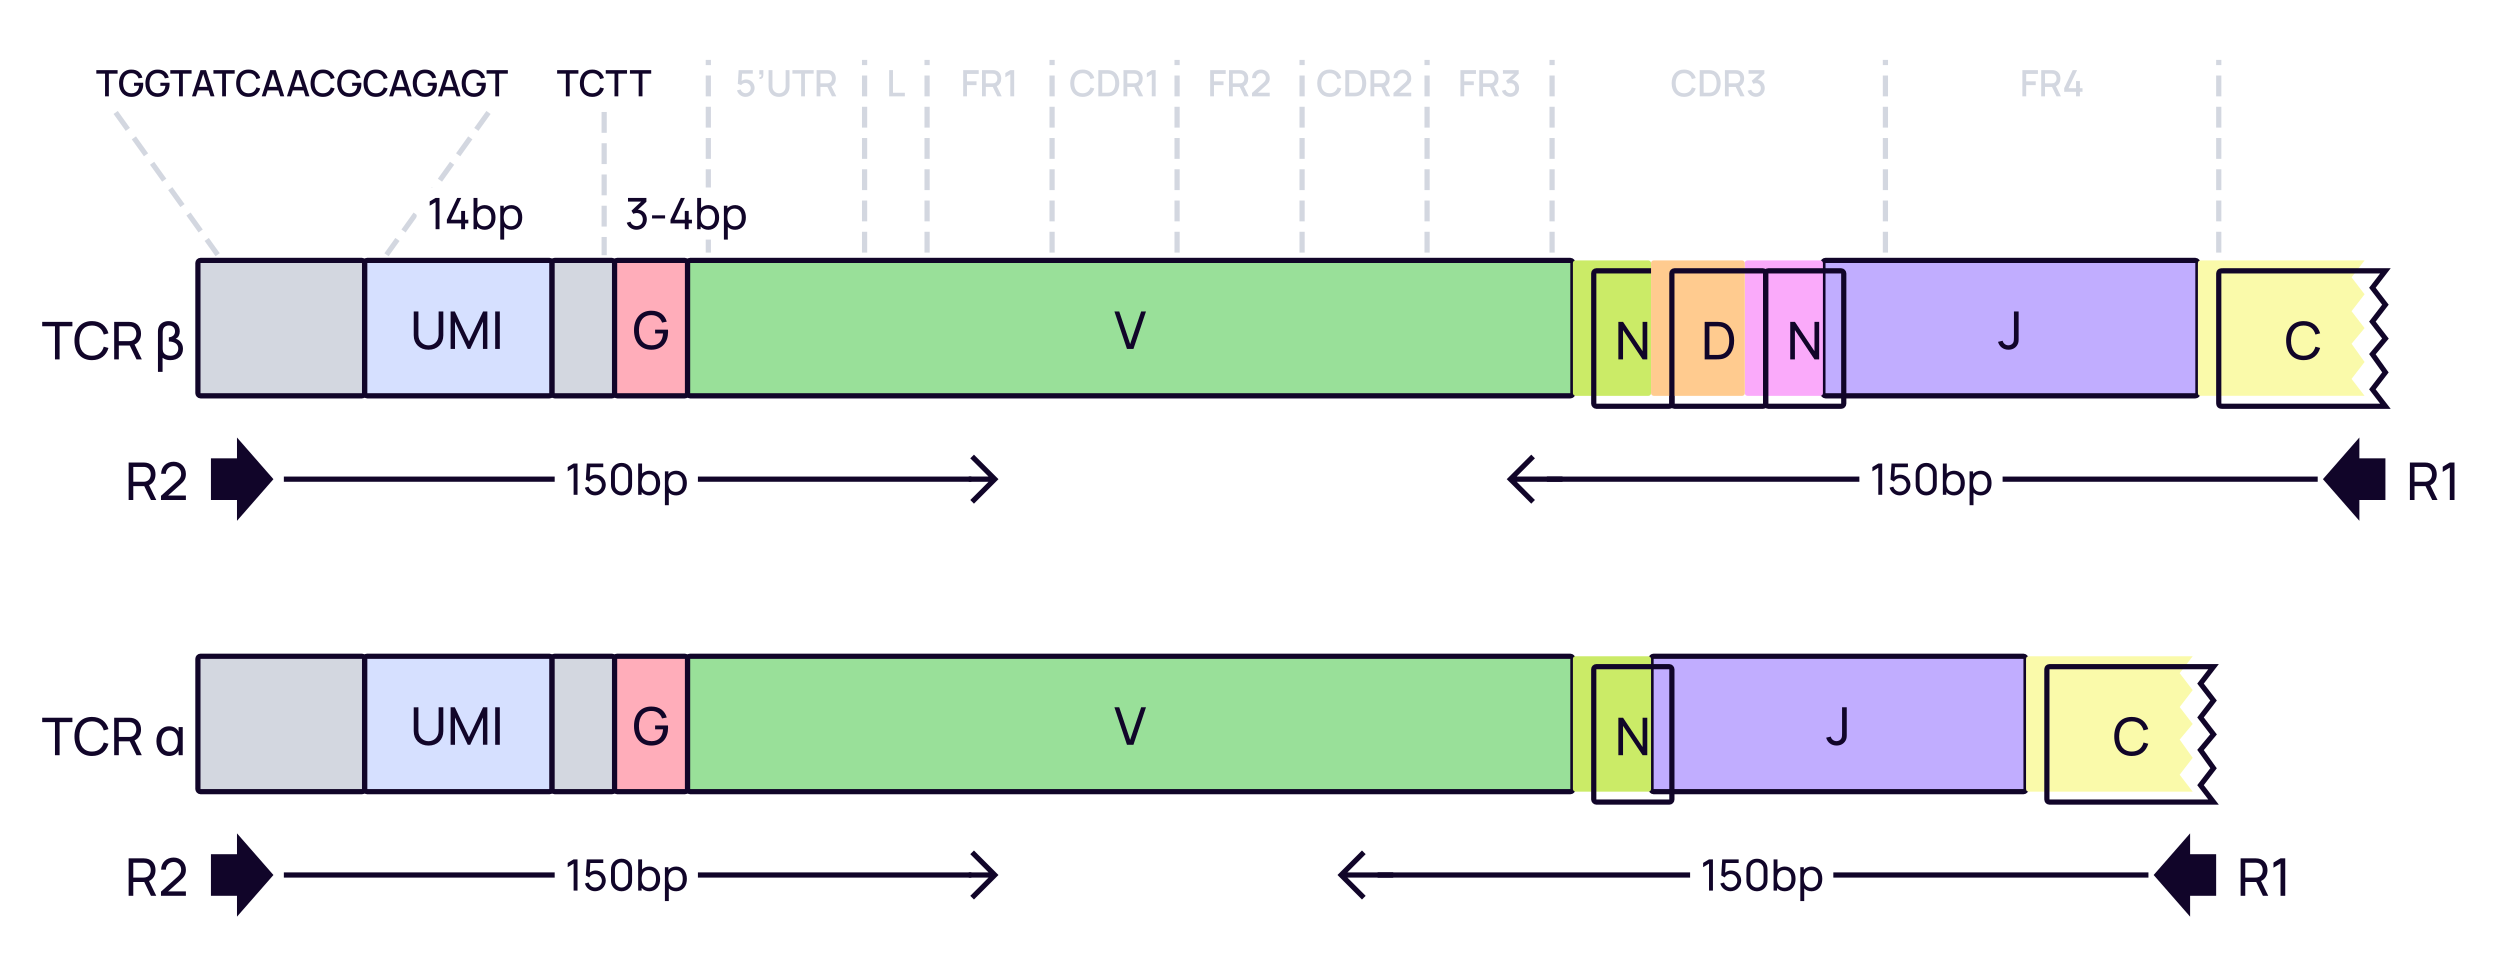 <svg width="960" height="376" viewBox="0 0 960 376" fill="none" xmlns="http://www.w3.org/2000/svg">
<rect width="960" height="376" fill="white"/>
<path d="M45 44L83 97" stroke="#D3D7E0" stroke-width="2" stroke-linecap="square" stroke-dasharray="6 6"/>
<path d="M187 44L149 97" stroke="#D3D7E0" stroke-width="2" stroke-linecap="square" stroke-dasharray="6 6"/>
<path d="M232 44V97" stroke="#D3D7E0" stroke-width="2" stroke-linecap="square" stroke-dasharray="6 6"/>
<path d="M40.34 37V28.299H36.987V26.92H45.156V28.299H41.803V37H40.34ZM50.399 37.21C49.722 37.21 49.099 37.093 48.53 36.86C47.961 36.622 47.466 36.277 47.046 35.824C46.626 35.371 46.299 34.821 46.066 34.172C45.833 33.523 45.716 32.786 45.716 31.96C45.716 30.873 45.914 29.939 46.311 29.16C46.708 28.376 47.258 27.774 47.963 27.354C48.668 26.929 49.48 26.717 50.399 26.717C51.584 26.717 52.529 26.992 53.234 27.543C53.943 28.094 54.426 28.854 54.683 29.825L53.199 30.091C52.994 29.489 52.662 29.008 52.205 28.649C51.748 28.29 51.174 28.108 50.483 28.103C49.769 28.098 49.174 28.257 48.698 28.579C48.227 28.901 47.872 29.354 47.634 29.937C47.396 30.516 47.275 31.19 47.27 31.96C47.265 32.73 47.382 33.404 47.62 33.983C47.858 34.557 48.215 35.005 48.691 35.327C49.172 35.649 49.769 35.812 50.483 35.817C51.057 35.826 51.549 35.721 51.96 35.502C52.375 35.278 52.704 34.951 52.947 34.522C53.19 34.093 53.346 33.565 53.416 32.94H51.456V31.764H54.97C54.979 31.848 54.986 31.96 54.991 32.1C54.996 32.235 54.998 32.322 54.998 32.359C54.998 33.292 54.818 34.125 54.459 34.858C54.1 35.591 53.577 36.167 52.891 36.587C52.205 37.002 51.374 37.21 50.399 37.21ZM60.516 37.21C59.839 37.21 59.216 37.093 58.647 36.86C58.078 36.622 57.583 36.277 57.163 35.824C56.743 35.371 56.416 34.821 56.183 34.172C55.95 33.523 55.833 32.786 55.833 31.96C55.833 30.873 56.031 29.939 56.428 29.16C56.825 28.376 57.375 27.774 58.08 27.354C58.785 26.929 59.597 26.717 60.516 26.717C61.701 26.717 62.646 26.992 63.351 27.543C64.06 28.094 64.543 28.854 64.8 29.825L63.316 30.091C63.111 29.489 62.779 29.008 62.322 28.649C61.865 28.29 61.291 28.108 60.6 28.103C59.886 28.098 59.291 28.257 58.815 28.579C58.344 28.901 57.989 29.354 57.751 29.937C57.513 30.516 57.392 31.19 57.387 31.96C57.382 32.73 57.499 33.404 57.737 33.983C57.975 34.557 58.332 35.005 58.808 35.327C59.289 35.649 59.886 35.812 60.6 35.817C61.174 35.826 61.666 35.721 62.077 35.502C62.492 35.278 62.821 34.951 63.064 34.522C63.307 34.093 63.463 33.565 63.533 32.94H61.573V31.764H65.087C65.096 31.848 65.103 31.96 65.108 32.1C65.113 32.235 65.115 32.322 65.115 32.359C65.115 33.292 64.935 34.125 64.576 34.858C64.217 35.591 63.694 36.167 63.008 36.587C62.322 37.002 61.491 37.21 60.516 37.21ZM68.75 37V28.299H65.397V26.92H73.566V28.299H70.213V37H68.75ZM73.713 37L76.989 26.92H79.096L82.372 37H80.853L77.836 27.802H78.214L75.232 37H73.713ZM75.414 34.725V33.353H80.678V34.725H75.414ZM85.306 37V28.299H81.954V26.92H90.123V28.299H86.769V37H85.306ZM95.45 37.21C94.442 37.21 93.583 36.991 92.874 36.552C92.164 36.109 91.621 35.493 91.243 34.704C90.869 33.915 90.683 33.001 90.683 31.96C90.683 30.919 90.869 30.005 91.243 29.216C91.621 28.427 92.164 27.814 92.874 27.375C93.583 26.932 94.442 26.71 95.45 26.71C96.612 26.71 97.573 27.004 98.334 27.592C99.099 28.18 99.631 28.971 99.93 29.965L98.446 30.364C98.25 29.659 97.9 29.106 97.396 28.705C96.896 28.304 96.248 28.103 95.45 28.103C94.736 28.103 94.141 28.264 93.665 28.586C93.189 28.908 92.829 29.358 92.587 29.937C92.349 30.516 92.23 31.19 92.23 31.96C92.225 32.73 92.342 33.404 92.58 33.983C92.822 34.562 93.182 35.012 93.658 35.334C94.138 35.656 94.736 35.817 95.45 35.817C96.248 35.817 96.896 35.616 97.396 35.215C97.9 34.809 98.25 34.256 98.446 33.556L99.93 33.955C99.631 34.949 99.099 35.74 98.334 36.328C97.573 36.916 96.612 37.21 95.45 37.21ZM100.496 37L103.772 26.92H105.879L109.155 37H107.636L104.619 27.802H104.997L102.015 37H100.496ZM102.197 34.725V33.353H107.461V34.725H102.197ZM110.176 37L113.452 26.92H115.559L118.835 37H117.316L114.299 27.802H114.677L111.695 37H110.176ZM111.877 34.725V33.353H117.141V34.725H111.877ZM124.024 37.21C123.016 37.21 122.157 36.991 121.448 36.552C120.739 36.109 120.195 35.493 119.817 34.704C119.444 33.915 119.257 33.001 119.257 31.96C119.257 30.919 119.444 30.005 119.817 29.216C120.195 28.427 120.739 27.814 121.448 27.375C122.157 26.932 123.016 26.71 124.024 26.71C125.186 26.71 126.147 27.004 126.908 27.592C127.673 28.18 128.205 28.971 128.504 29.965L127.02 30.364C126.824 29.659 126.474 29.106 125.97 28.705C125.471 28.304 124.822 28.103 124.024 28.103C123.31 28.103 122.715 28.264 122.239 28.586C121.763 28.908 121.404 29.358 121.161 29.937C120.923 30.516 120.804 31.19 120.804 31.96C120.799 32.73 120.916 33.404 121.154 33.983C121.397 34.562 121.756 35.012 122.232 35.334C122.713 35.656 123.31 35.817 124.024 35.817C124.822 35.817 125.471 35.616 125.97 35.215C126.474 34.809 126.824 34.256 127.02 33.556L128.504 33.955C128.205 34.949 127.673 35.74 126.908 36.328C126.147 36.916 125.186 37.21 124.024 37.21ZM134.166 37.21C133.49 37.21 132.867 37.093 132.297 36.86C131.728 36.622 131.233 36.277 130.813 35.824C130.393 35.371 130.067 34.821 129.833 34.172C129.6 33.523 129.483 32.786 129.483 31.96C129.483 30.873 129.682 29.939 130.078 29.16C130.475 28.376 131.026 27.774 131.73 27.354C132.435 26.929 133.247 26.717 134.166 26.717C135.352 26.717 136.297 26.992 137.001 27.543C137.711 28.094 138.194 28.854 138.45 29.825L136.966 30.091C136.761 29.489 136.43 29.008 135.972 28.649C135.515 28.29 134.941 28.108 134.25 28.103C133.536 28.098 132.941 28.257 132.465 28.579C131.994 28.901 131.639 29.354 131.401 29.937C131.163 30.516 131.042 31.19 131.037 31.96C131.033 32.73 131.149 33.404 131.387 33.983C131.625 34.557 131.982 35.005 132.458 35.327C132.939 35.649 133.536 35.812 134.25 35.817C134.824 35.826 135.317 35.721 135.727 35.502C136.143 35.278 136.472 34.951 136.714 34.522C136.957 34.093 137.113 33.565 137.183 32.94H135.223V31.764H138.737C138.747 31.848 138.754 31.96 138.758 32.1C138.763 32.235 138.765 32.322 138.765 32.359C138.765 33.292 138.586 34.125 138.226 34.858C137.867 35.591 137.344 36.167 136.658 36.587C135.972 37.002 135.142 37.21 134.166 37.21ZM144.368 37.21C143.36 37.21 142.501 36.991 141.792 36.552C141.082 36.109 140.539 35.493 140.161 34.704C139.787 33.915 139.601 33.001 139.601 31.96C139.601 30.919 139.787 30.005 140.161 29.216C140.539 28.427 141.082 27.814 141.792 27.375C142.501 26.932 143.36 26.71 144.368 26.71C145.53 26.71 146.491 27.004 147.252 27.592C148.017 28.18 148.549 28.971 148.848 29.965L147.364 30.364C147.168 29.659 146.818 29.106 146.314 28.705C145.814 28.304 145.166 28.103 144.368 28.103C143.654 28.103 143.059 28.264 142.583 28.586C142.107 28.908 141.747 29.358 141.505 29.937C141.267 30.516 141.148 31.19 141.148 31.96C141.143 32.73 141.26 33.404 141.498 33.983C141.74 34.562 142.1 35.012 142.576 35.334C143.056 35.656 143.654 35.817 144.368 35.817C145.166 35.817 145.814 35.616 146.314 35.215C146.818 34.809 147.168 34.256 147.364 33.556L148.848 33.955C148.549 34.949 148.017 35.74 147.252 36.328C146.491 36.916 145.53 37.21 144.368 37.21ZM149.414 37L152.69 26.92H154.797L158.073 37H156.554L153.537 27.802H153.915L150.933 37H149.414ZM151.115 34.725V33.353H156.379V34.725H151.115ZM163.178 37.21C162.502 37.21 161.879 37.093 161.309 36.86C160.74 36.622 160.245 36.277 159.825 35.824C159.405 35.371 159.079 34.821 158.845 34.172C158.612 33.523 158.495 32.786 158.495 31.96C158.495 30.873 158.694 29.939 159.09 29.16C159.487 28.376 160.038 27.774 160.742 27.354C161.447 26.929 162.259 26.717 163.178 26.717C164.364 26.717 165.309 26.992 166.013 27.543C166.723 28.094 167.206 28.854 167.462 29.825L165.978 30.091C165.773 29.489 165.442 29.008 164.984 28.649C164.527 28.29 163.953 28.108 163.262 28.103C162.548 28.098 161.953 28.257 161.477 28.579C161.006 28.901 160.651 29.354 160.413 29.937C160.175 30.516 160.054 31.19 160.049 31.96C160.045 32.73 160.161 33.404 160.399 33.983C160.637 34.557 160.994 35.005 161.47 35.327C161.951 35.649 162.548 35.812 163.262 35.817C163.836 35.826 164.329 35.721 164.739 35.502C165.155 35.278 165.484 34.951 165.726 34.522C165.969 34.093 166.125 33.565 166.195 32.94H164.235V31.764H167.749C167.759 31.848 167.766 31.96 167.77 32.1C167.775 32.235 167.777 32.322 167.777 32.359C167.777 33.292 167.598 34.125 167.238 34.858C166.879 35.591 166.356 36.167 165.67 36.587C164.984 37.002 164.154 37.21 163.178 37.21ZM168.199 37L171.475 26.92H173.582L176.858 37H175.339L172.322 27.802H172.7L169.718 37H168.199ZM169.9 34.725V33.353H175.164V34.725H169.9ZM181.963 37.21C181.287 37.21 180.664 37.093 180.094 36.86C179.525 36.622 179.03 36.277 178.61 35.824C178.19 35.371 177.864 34.821 177.63 34.172C177.397 33.523 177.28 32.786 177.28 31.96C177.28 30.873 177.479 29.939 177.875 29.16C178.272 28.376 178.823 27.774 179.527 27.354C180.232 26.929 181.044 26.717 181.963 26.717C183.149 26.717 184.094 26.992 184.798 27.543C185.508 28.094 185.991 28.854 186.247 29.825L184.763 30.091C184.558 29.489 184.227 29.008 183.769 28.649C183.312 28.29 182.738 28.108 182.047 28.103C181.333 28.098 180.738 28.257 180.262 28.579C179.791 28.901 179.436 29.354 179.198 29.937C178.96 30.516 178.839 31.19 178.834 31.96C178.83 32.73 178.946 33.404 179.184 33.983C179.422 34.557 179.779 35.005 180.255 35.327C180.736 35.649 181.333 35.812 182.047 35.817C182.621 35.826 183.114 35.721 183.524 35.502C183.94 35.278 184.269 34.951 184.511 34.522C184.754 34.093 184.91 33.565 184.98 32.94H183.02V31.764H186.534C186.544 31.848 186.551 31.96 186.555 32.1C186.56 32.235 186.562 32.322 186.562 32.359C186.562 33.292 186.383 34.125 186.023 34.858C185.664 35.591 185.141 36.167 184.455 36.587C183.769 37.002 182.939 37.21 181.963 37.21ZM190.197 37V28.299H186.844V26.92H195.013V28.299H191.66V37H190.197Z" fill="#110529"/>
<path d="M217.289 37H218.752V28.299H222.105V26.92H213.936V28.299H217.289V37ZM227.432 37.21C229.756 37.21 231.317 35.943 231.912 33.955L230.428 33.556C230.029 34.963 229.028 35.817 227.432 35.817C225.29 35.817 224.198 34.27 224.212 31.96C224.219 29.65 225.29 28.103 227.432 28.103C229.028 28.103 230.029 28.957 230.428 30.364L231.912 29.965C231.317 27.977 229.756 26.71 227.432 26.71C224.408 26.71 222.665 28.845 222.665 31.96C222.665 35.075 224.408 37.21 227.432 37.21ZM235.965 37H237.428V28.299H240.781V26.92H232.612V28.299H235.965V37ZM245.248 37H246.711V28.299H250.064V26.92H241.895V28.299H245.248V37Z" fill="#110529"/>
<path d="M272 144V24" stroke="#D3D7E0" stroke-width="2" stroke-linecap="square" stroke-dasharray="6 6"/>
<path d="M286.268 37.21C288.151 37.21 289.768 35.705 289.768 33.829C289.768 31.939 288.382 30.525 286.499 30.525C285.904 30.525 285.274 30.714 284.777 31.071L284.945 28.299H289.075V26.92H283.636L283.328 32.219L284.602 32.667C284.917 32.247 285.484 31.855 286.31 31.855C287.388 31.855 288.291 32.723 288.291 33.829C288.291 34.907 287.416 35.796 286.31 35.796C285.47 35.796 284.637 35.229 284.406 34.333L282.999 34.711C283.412 36.181 284.714 37.21 286.268 37.21ZM291.672 29.629L291.581 30.28C292.589 30.462 293.128 29.846 293.128 28.747V26.92H291.581V28.607H292.386C292.456 29.202 292.281 29.678 291.672 29.629ZM299.15 37.21C301.523 37.21 303.168 35.663 303.168 33.29V26.92H301.684V33.213C301.684 34.914 300.417 35.831 299.15 35.831C297.897 35.831 296.616 34.935 296.616 33.213V26.92L295.132 26.927V33.29C295.132 35.663 296.777 37.21 299.15 37.21ZM307.639 37H309.102V28.299H312.455V26.92H304.286V28.299H307.639V37ZM313.576 37H315.039V33.381H317.713L319.47 37H321.143L319.239 33.094C320.38 32.597 320.954 31.491 320.954 30.147C320.954 28.516 320.114 27.235 318.427 26.976C318.161 26.934 317.846 26.92 317.65 26.92H313.576V37ZM315.039 31.995V28.299H317.594C317.776 28.299 318.021 28.313 318.231 28.369C319.127 28.579 319.463 29.405 319.463 30.147C319.463 30.889 319.127 31.715 318.231 31.932C318.021 31.981 317.776 31.995 317.594 31.995H315.039Z" fill="#D3D7E0"/>
<path d="M332 144V24" stroke="#D3D7E0" stroke-width="2" stroke-linecap="square" stroke-dasharray="6 6"/>
<path d="M341.442 37H347.469V35.621H342.905V26.92H341.442V37Z" fill="#D3D7E0"/>
<path d="M356 144V24" stroke="#D3D7E0" stroke-width="2" stroke-linecap="square" stroke-dasharray="6 6"/>
<path d="M369.858 37H371.321V32.695H374.989V31.225H371.321V28.383H375.829V26.92H369.858V37ZM377.09 37H378.553V33.381H381.227L382.984 37H384.657L382.753 33.094C383.894 32.597 384.468 31.491 384.468 30.147C384.468 28.516 383.628 27.235 381.941 26.976C381.675 26.934 381.36 26.92 381.164 26.92H377.09V37ZM378.553 31.995V28.299H381.108C381.29 28.299 381.535 28.313 381.745 28.369C382.641 28.579 382.977 29.405 382.977 30.147C382.977 30.889 382.641 31.715 381.745 31.932C381.535 31.981 381.29 31.995 381.108 31.995H378.553ZM387.953 37H389.444V26.92H387.953L386.056 28.054V29.685L387.953 28.53V37Z" fill="#D3D7E0"/>
<path d="M404 144V24" stroke="#D3D7E0" stroke-width="2" stroke-linecap="square" stroke-dasharray="6 6"/>
<path d="M415.735 37.21C418.059 37.21 419.62 35.943 420.215 33.955L418.731 33.556C418.332 34.963 417.331 35.817 415.735 35.817C413.593 35.817 412.501 34.27 412.515 31.96C412.522 29.65 413.593 28.103 415.735 28.103C417.331 28.103 418.332 28.957 418.731 30.364L420.215 29.965C419.62 27.977 418.059 26.71 415.735 26.71C412.711 26.71 410.968 28.845 410.968 31.96C410.968 35.075 412.711 37.21 415.735 37.21ZM421.754 37H424.911C425.093 37 425.695 37 426.164 36.937C428.53 36.636 429.79 34.529 429.79 31.96C429.79 29.391 428.53 27.284 426.164 26.983C425.695 26.92 425.093 26.92 424.911 26.92H421.754V37ZM423.252 35.607V28.313H424.911C425.219 28.313 425.723 28.32 426.059 28.383C427.571 28.663 428.236 30.189 428.236 31.96C428.236 33.689 427.599 35.243 426.059 35.537C425.723 35.6 425.233 35.607 424.911 35.607H423.252ZM431.42 37H432.883V33.381H435.557L437.314 37H438.987L437.083 33.094C438.224 32.597 438.798 31.491 438.798 30.147C438.798 28.516 437.958 27.235 436.271 26.976C436.005 26.934 435.69 26.92 435.494 26.92H431.42V37ZM432.883 31.995V28.299H435.438C435.62 28.299 435.865 28.313 436.075 28.369C436.971 28.579 437.307 29.405 437.307 30.147C437.307 30.889 436.971 31.715 436.075 31.932C435.865 31.981 435.62 31.995 435.438 31.995H432.883ZM442.283 37H443.774V26.92H442.283L440.386 28.054V29.685L442.283 28.53V37Z" fill="#D3D7E0"/>
<path d="M452 144V24" stroke="#D3D7E0" stroke-width="2" stroke-linecap="square" stroke-dasharray="6 6"/>
<path d="M464.703 37H466.166V32.695H469.834V31.225H466.166V28.383H470.674V26.92H464.703V37ZM471.935 37H473.398V33.381H476.072L477.829 37H479.502L477.598 33.094C478.739 32.597 479.313 31.491 479.313 30.147C479.313 28.516 478.473 27.235 476.786 26.976C476.52 26.934 476.205 26.92 476.009 26.92H471.935V37ZM473.398 31.995V28.299H475.953C476.135 28.299 476.38 28.313 476.59 28.369C477.486 28.579 477.822 29.405 477.822 30.147C477.822 30.889 477.486 31.715 476.59 31.932C476.38 31.981 476.135 31.995 475.953 31.995H473.398ZM480.761 36.993H487.579V35.6H483.022L485.941 32.996C487.033 32.037 487.579 31.407 487.579 30.028C487.579 28.117 486.144 26.71 484.24 26.71C482.231 26.71 480.796 28.047 480.796 30H482.294C482.28 28.985 483.092 28.103 484.212 28.103C485.297 28.103 486.074 28.929 486.074 30.007C486.074 30.581 485.864 31.127 485.157 31.757L480.768 35.691L480.761 36.993Z" fill="#D3D7E0"/>
<path d="M500 144V24" stroke="#D3D7E0" stroke-width="2" stroke-linecap="square" stroke-dasharray="6 6"/>
<path d="M510.58 37.21C512.904 37.21 514.465 35.943 515.06 33.955L513.576 33.556C513.177 34.963 512.176 35.817 510.58 35.817C508.438 35.817 507.346 34.27 507.36 31.96C507.367 29.65 508.438 28.103 510.58 28.103C512.176 28.103 513.177 28.957 513.576 30.364L515.06 29.965C514.465 27.977 512.904 26.71 510.58 26.71C507.556 26.71 505.813 28.845 505.813 31.96C505.813 35.075 507.556 37.21 510.58 37.21ZM516.599 37H519.756C519.938 37 520.54 37 521.009 36.937C523.375 36.636 524.635 34.529 524.635 31.96C524.635 29.391 523.375 27.284 521.009 26.983C520.54 26.92 519.938 26.92 519.756 26.92H516.599V37ZM518.097 35.607V28.313H519.756C520.064 28.313 520.568 28.32 520.904 28.383C522.416 28.663 523.081 30.189 523.081 31.96C523.081 33.689 522.444 35.243 520.904 35.537C520.568 35.6 520.078 35.607 519.756 35.607H518.097ZM526.265 37H527.728V33.381H530.402L532.159 37H533.832L531.928 33.094C533.069 32.597 533.643 31.491 533.643 30.147C533.643 28.516 532.803 27.235 531.116 26.976C530.85 26.934 530.535 26.92 530.339 26.92H526.265V37ZM527.728 31.995V28.299H530.283C530.465 28.299 530.71 28.313 530.92 28.369C531.816 28.579 532.152 29.405 532.152 30.147C532.152 30.889 531.816 31.715 530.92 31.932C530.71 31.981 530.465 31.995 530.283 31.995H527.728ZM535.091 36.993H541.909V35.6H537.352L540.271 32.996C541.363 32.037 541.909 31.407 541.909 30.028C541.909 28.117 540.474 26.71 538.57 26.71C536.561 26.71 535.126 28.047 535.126 30H536.624C536.61 28.985 537.422 28.103 538.542 28.103C539.627 28.103 540.404 28.929 540.404 30.007C540.404 30.581 540.194 31.127 539.487 31.757L535.098 35.691L535.091 36.993Z" fill="#D3D7E0"/>
<path d="M548 144V24" stroke="#D3D7E0" stroke-width="2" stroke-linecap="square" stroke-dasharray="6 6"/>
<path d="M560.805 37H562.268V32.695H565.936V31.225H562.268V28.383H566.776V26.92H560.805V37ZM568.038 37H569.501V33.381H572.175L573.932 37H575.605L573.701 33.094C574.842 32.597 575.416 31.491 575.416 30.147C575.416 28.516 574.576 27.235 572.889 26.976C572.623 26.934 572.308 26.92 572.112 26.92H568.038V37ZM569.501 31.995V28.299H572.056C572.238 28.299 572.483 28.313 572.693 28.369C573.589 28.579 573.925 29.405 573.925 30.147C573.925 30.889 573.589 31.715 572.693 31.932C572.483 31.981 572.238 31.995 572.056 31.995H569.501ZM579.964 37.189C581.847 37.189 583.331 35.796 583.331 33.871C583.331 32.233 582.323 30.924 580.692 30.707L583.184 28.313V26.92H577.122V28.313H581.392L578.312 31.036L578.998 32.191C579.285 32.037 579.628 31.939 579.95 31.939C581.07 31.939 581.833 32.751 581.833 33.871C581.833 34.984 581.07 35.789 579.964 35.803C579.138 35.81 578.403 35.341 578.137 34.466L576.723 34.858C577.15 36.293 578.466 37.189 579.964 37.189Z" fill="#D3D7E0"/>
<path d="M596 144V24" stroke="#D3D7E0" stroke-width="2" stroke-linecap="square" stroke-dasharray="6 6"/>
<path d="M646.682 37.21C649.006 37.21 650.567 35.943 651.162 33.955L649.678 33.556C649.279 34.963 648.278 35.817 646.682 35.817C644.54 35.817 643.448 34.27 643.462 31.96C643.469 29.65 644.54 28.103 646.682 28.103C648.278 28.103 649.279 28.957 649.678 30.364L651.162 29.965C650.567 27.977 649.006 26.71 646.682 26.71C643.658 26.71 641.915 28.845 641.915 31.96C641.915 35.075 643.658 37.21 646.682 37.21ZM652.702 37H655.859C656.041 37 656.643 37 657.112 36.937C659.478 36.636 660.738 34.529 660.738 31.96C660.738 29.391 659.478 27.284 657.112 26.983C656.643 26.92 656.041 26.92 655.859 26.92H652.702V37ZM654.2 35.607V28.313H655.859C656.167 28.313 656.671 28.32 657.007 28.383C658.519 28.663 659.184 30.189 659.184 31.96C659.184 33.689 658.547 35.243 657.007 35.537C656.671 35.6 656.181 35.607 655.859 35.607H654.2ZM662.368 37H663.831V33.381H666.505L668.262 37H669.935L668.031 33.094C669.172 32.597 669.746 31.491 669.746 30.147C669.746 28.516 668.906 27.235 667.219 26.976C666.953 26.934 666.638 26.92 666.442 26.92H662.368V37ZM663.831 31.995V28.299H666.386C666.568 28.299 666.813 28.313 667.023 28.369C667.919 28.579 668.255 29.405 668.255 30.147C668.255 30.889 667.919 31.715 667.023 31.932C666.813 31.981 666.568 31.995 666.386 31.995H663.831ZM674.294 37.189C676.177 37.189 677.661 35.796 677.661 33.871C677.661 32.233 676.653 30.924 675.022 30.707L677.514 28.313V26.92H671.452V28.313H675.722L672.642 31.036L673.328 32.191C673.615 32.037 673.958 31.939 674.28 31.939C675.4 31.939 676.163 32.751 676.163 33.871C676.163 34.984 675.4 35.789 674.294 35.803C673.468 35.81 672.733 35.341 672.467 34.466L671.053 34.858C671.48 36.293 672.796 37.189 674.294 37.189Z" fill="#D3D7E0"/>
<path d="M724 144V24" stroke="#D3D7E0" stroke-width="2" stroke-linecap="square" stroke-dasharray="6 6"/>
<path d="M776.593 37H778.056V32.695H781.724V31.225H778.056V28.383H782.564V26.92H776.593V37ZM783.826 37H785.289V33.381H787.963L789.72 37H791.393L789.489 33.094C790.63 32.597 791.204 31.491 791.204 30.147C791.204 28.516 790.364 27.235 788.677 26.976C788.411 26.934 788.096 26.92 787.9 26.92H783.826V37ZM785.289 31.995V28.299H787.844C788.026 28.299 788.271 28.313 788.481 28.369C789.377 28.579 789.713 29.405 789.713 30.147C789.713 30.889 789.377 31.715 788.481 31.932C788.271 31.981 788.026 31.995 787.844 31.995H785.289ZM797.201 37H798.685V35.243H799.686V33.857H798.685V31.127H797.201V33.857H794.324L797.6 26.92H795.927L792.651 33.857V35.243H797.201V37Z" fill="#D3D7E0"/>
<path d="M852 144V24" stroke="#D3D7E0" stroke-width="2" stroke-linecap="square" stroke-dasharray="6 6"/>
<rect width="46" height="20" transform="translate(160 72)" fill="white"/>
<path d="M167.267 76L165 77.35V79L167.267 77.633V88H168.767V76H167.267ZM178.582 84.383V81H177.082V84.383H173.166L177.116 76H175.566L171.599 84.383V85.783H177.082V88H178.582V85.783H179.832V84.383H178.582ZM189.272 80.183C188.539 79.25 187.389 78.75 186.155 78.75C185.089 78.75 184.072 79.15 183.339 79.85V76H181.839V88H183.172V86.95C183.889 87.817 184.955 88.25 186.155 88.25C187.372 88.25 188.522 87.733 189.272 86.8C190.022 85.85 190.272 84.667 190.272 83.483C190.272 82.3 189.989 81.1 189.272 80.183ZM188.072 85.883C187.589 86.567 186.789 86.883 185.972 86.883C185.139 86.883 184.372 86.583 183.872 85.967C183.372 85.35 183.172 84.417 183.172 83.483C183.172 82.567 183.372 81.65 183.872 81.017C184.355 80.4 185.105 80.1 185.922 80.1C186.805 80.1 187.572 80.417 188.055 81.1C188.522 81.717 188.689 82.583 188.689 83.483C188.689 84.383 188.539 85.267 188.072 85.883ZM199.538 80.183C198.804 79.25 197.654 78.75 196.421 78.75C195.271 78.75 194.171 79.2 193.438 80.017V79H192.104V92H193.604V87.15C194.304 87.883 195.304 88.25 196.421 88.25C197.638 88.25 198.788 87.733 199.538 86.8C200.288 85.85 200.538 84.667 200.538 83.483C200.538 82.3 200.254 81.1 199.538 80.183ZM198.338 85.883C197.854 86.567 197.054 86.883 196.238 86.883C195.404 86.883 194.638 86.583 194.138 85.967C193.638 85.35 193.438 84.417 193.438 83.483C193.438 82.567 193.638 81.65 194.138 81.017C194.621 80.4 195.371 80.1 196.188 80.1C197.071 80.1 197.838 80.417 198.321 81.1C198.788 81.717 198.954 82.583 198.954 83.483C198.954 84.383 198.804 85.267 198.338 85.883Z" fill="#110529"/>
<rect width="56" height="20" transform="translate(236 72)" fill="white"/>
<path d="M247.417 81.617C246.783 80.967 245.933 80.6 244.967 80.533L248.217 77.467V76H241.15V77.417H246.2L242.483 80.933L243.2 82.117C243.567 81.917 244.033 81.8 244.433 81.8C245.05 81.8 245.633 81.983 246.083 82.383C246.617 82.867 246.85 83.583 246.85 84.3C246.85 85.05 246.617 85.783 246.017 86.267C245.6 86.617 245.033 86.8 244.45 86.817C243.883 86.817 243.317 86.633 242.883 86.283C242.5 86 242.25 85.583 242.1 85.117L240.667 85.533C240.883 86.233 241.317 86.9 241.9 87.367C242.633 87.95 243.55 88.25 244.467 88.233C245.367 88.217 246.3 87.95 247.017 87.35C247.9 86.633 248.35 85.5 248.383 84.3C248.4 83.317 248.083 82.317 247.417 81.617ZM250.391 82.683V83.9H255.391V82.683H250.391ZM264.457 84.383V81H262.957V84.383H259.041L262.991 76H261.441L257.474 84.383V85.783H262.957V88H264.457V85.783H265.707V84.383H264.457ZM275.147 80.183C274.414 79.25 273.264 78.75 272.03 78.75C270.964 78.75 269.947 79.15 269.214 79.85V76H267.714V88H269.047V86.95C269.764 87.817 270.83 88.25 272.03 88.25C273.247 88.25 274.397 87.733 275.147 86.8C275.897 85.85 276.147 84.667 276.147 83.483C276.147 82.3 275.864 81.1 275.147 80.183ZM273.947 85.883C273.464 86.567 272.664 86.883 271.847 86.883C271.014 86.883 270.247 86.583 269.747 85.967C269.247 85.35 269.047 84.417 269.047 83.483C269.047 82.567 269.247 81.65 269.747 81.017C270.23 80.4 270.98 80.1 271.797 80.1C272.68 80.1 273.447 80.417 273.93 81.1C274.397 81.717 274.564 82.583 274.564 83.483C274.564 84.383 274.414 85.267 273.947 85.883ZM285.413 80.183C284.679 79.25 283.529 78.75 282.296 78.75C281.146 78.75 280.046 79.2 279.313 80.017V79H277.979V92H279.479V87.15C280.179 87.883 281.179 88.25 282.296 88.25C283.513 88.25 284.663 87.733 285.413 86.8C286.163 85.85 286.413 84.667 286.413 83.483C286.413 82.3 286.129 81.1 285.413 80.183ZM284.213 85.883C283.729 86.567 282.929 86.883 282.113 86.883C281.279 86.883 280.513 86.583 280.013 85.967C279.513 85.35 279.313 84.417 279.313 83.483C279.313 82.567 279.513 81.65 280.013 81.017C280.496 80.4 281.246 80.1 282.063 80.1C282.946 80.1 283.713 80.417 284.196 81.1C284.663 81.717 284.829 82.583 284.829 83.483C284.829 84.383 284.679 85.267 284.213 85.883Z" fill="#110529"/>
<g filter="url(#filter0_i_5544_35186)">
<rect x="272" y="104" width="340" height="52" rx="1" fill="#99E099"/>
<path d="M440.758 138H443.238L448.058 123.6H446.208L441.978 136.11L437.788 123.6H435.938L440.758 138Z" fill="#110529"/>
<rect x="272" y="104" width="340" height="52" rx="1" stroke="#110529" stroke-width="2" stroke-linecap="round"/>
</g>
<g filter="url(#filter1_i_5544_35186)">
<rect x="708" y="104" width="144" height="52" rx="1" fill="#C1ADFF"/>
<path d="M779.244 138.29C780.694 138.29 781.954 137.7 782.684 136.43C783.214 135.51 783.154 134.72 783.154 133.48V123.6H781.354V133.48C781.354 134.37 781.354 134.99 781.094 135.51C780.704 136.29 779.884 136.6 779.204 136.6C778.134 136.6 777.224 135.83 777.014 134.85L775.244 135.27C775.754 137.11 777.224 138.29 779.244 138.29Z" fill="#110529"/>
<rect x="708" y="104" width="144" height="52" rx="1" stroke="#110529" stroke-width="2" stroke-linecap="round"/>
</g>
<g filter="url(#filter2_i_5544_35186)">
<path d="M916 104H853.6C853.04 104 852.76 104 852.546 104.109C852.358 104.205 852.205 104.358 852.109 104.546C852 104.76 852 105.04 852 105.6V154.4C852 154.96 852 155.24 852.109 155.454C852.205 155.642 852.358 155.795 852.546 155.891C852.76 156 853.04 156 853.6 156H916L911 149.5L916 143L911 136L916 130L911 123.5L916 117L911 110.5L916 104Z" fill="#FAFAAA"/>
</g>
<path d="M916 104H853.6C853.04 104 852.76 104 852.546 104.109C852.358 104.205 852.205 104.358 852.109 104.546C852 104.76 852 105.04 852 105.6V154.4C852 154.96 852 155.24 852.109 155.454C852.205 155.642 852.358 155.795 852.546 155.891C852.76 156 853.04 156 853.6 156H916L911 149.5L916 143L911 136L916 130L911 123.5L916 117L911 110.5L916 104Z" stroke="#110529" stroke-width="2" stroke-linecap="round"/>
<path d="M884.593 138.3C887.923 138.3 890.113 136.47 890.933 133.61L889.123 133.13C888.533 135.27 887.023 136.6 884.593 136.6C881.373 136.6 879.733 134.25 879.753 130.8C879.773 127.35 881.373 125 884.593 125C887.023 125 888.533 126.33 889.123 128.47L890.933 127.99C890.113 125.13 887.923 123.3 884.593 123.3C880.283 123.3 877.873 126.36 877.873 130.8C877.873 135.24 880.283 138.3 884.593 138.3Z" fill="#110529"/>
<g filter="url(#filter3_i_5544_35186)">
<rect x="148" y="104" width="72" height="52" rx="1" fill="#D6E0FF"/>
<path d="M172.553 138.3C175.893 138.3 178.233 136.1 178.233 132.75V123.6H176.433V132.6C176.433 135.31 174.393 136.62 172.553 136.62C170.733 136.62 168.673 135.33 168.673 132.6V123.6L166.873 123.61V132.75C166.873 136.11 169.213 138.3 172.553 138.3ZM181.033 138H182.723V127.51L187.613 138H188.563L193.453 127.51V137.99H195.143V123.6H193.503L188.093 135.07L182.653 123.6H181.033V138ZM198.147 138H199.927V123.6H198.147V138Z" fill="#110529"/>
<rect x="148" y="104" width="72" height="52" rx="1" stroke="#110529" stroke-width="2" stroke-linecap="round"/>
</g>
<g filter="url(#filter4_i_5544_35186)">
<rect x="84" y="104" width="64" height="52" rx="1" fill="#D3D7E0"/>
<rect x="84" y="104" width="64" height="52" rx="1" stroke="#110529" stroke-width="2" stroke-linecap="round"/>
</g>
<g filter="url(#filter5_i_5544_35186)">
<rect x="220" y="104" width="24" height="52" rx="1" fill="#D3D7E0"/>
<rect x="220" y="104" width="24" height="52" rx="1" stroke="#110529" stroke-width="2" stroke-linecap="round"/>
</g>
<g filter="url(#filter6_i_5544_35186)">
<rect x="244" y="104" width="28" height="52" rx="1" fill="#FFADBA"/>
<path d="M258.091 138.3C262.301 138.3 264.541 135.39 264.541 131.44C264.541 131.32 264.531 130.87 264.501 130.59H259.561V132.06H262.621C262.401 134.93 260.961 136.62 258.181 136.6C254.961 136.58 253.331 134.25 253.351 130.8C253.371 127.35 254.961 124.99 258.181 125.01C260.231 125.02 261.621 126.14 262.231 127.88L264.031 127.51C263.281 124.92 261.311 123.31 258.091 123.31C254.061 123.31 251.461 126.21 251.461 130.8C251.461 135.44 254.121 138.3 258.091 138.3Z" fill="#110529"/>
<rect x="244" y="104" width="28" height="52" rx="1" stroke="#110529" stroke-width="2" stroke-linecap="round"/>
</g>
<path d="M49.4 192H51.18V186.68H55.39L57.97 192H60.01L57.23 186.29C58.86 185.61 59.71 184.04 59.71 182.14C59.71 179.85 58.48 178.04 56.15 177.68C55.78 177.62 55.37 177.6 55.09 177.6H49.4V192ZM51.18 184.99V179.29H55.03C55.28 179.29 55.63 179.31 55.93 179.38C57.31 179.69 57.89 180.94 57.89 182.14C57.89 183.34 57.31 184.59 55.93 184.9C55.63 184.97 55.28 184.99 55.03 184.99H51.18ZM61.812 191.99H71.382V190.29H64.552L69.192 186.12C70.672 184.81 71.382 183.86 71.382 181.97C71.382 179.32 69.362 177.3 66.692 177.3C63.922 177.3 61.883 179.23 61.883 181.94H63.703C63.682 180.37 64.942 179 66.662 179C68.323 179 69.562 180.29 69.562 181.95C69.562 182.86 69.272 183.69 68.213 184.64L61.822 190.39L61.812 191.99Z" fill="#110529"/>
<path d="M81 176V192H91V200L105 184L91 168V176H81Z" fill="#110529"/>
<path d="M49.4 344H51.18V338.68H55.39L57.97 344H60.01L57.23 338.29C58.86 337.61 59.71 336.04 59.71 334.14C59.71 331.85 58.48 330.04 56.15 329.68C55.78 329.62 55.37 329.6 55.09 329.6H49.4V344ZM51.18 336.99V331.29H55.03C55.28 331.29 55.63 331.31 55.93 331.38C57.31 331.69 57.89 332.94 57.89 334.14C57.89 335.34 57.31 336.59 55.93 336.9C55.63 336.97 55.28 336.99 55.03 336.99H51.18ZM61.812 343.99H71.382V342.29H64.552L69.192 338.12C70.672 336.81 71.382 335.86 71.382 333.97C71.382 331.32 69.362 329.3 66.692 329.3C63.922 329.3 61.883 331.23 61.883 333.94H63.703C63.682 332.37 64.942 331 66.662 331C68.323 331 69.562 332.29 69.562 333.95C69.562 334.86 69.272 335.69 68.213 336.64L61.822 342.39L61.812 343.99Z" fill="#110529"/>
<path d="M81 328V344H91V352L105 336L91 320V328H81Z" fill="#110529"/>
<path d="M213 184H110" stroke="#110529" stroke-width="2" stroke-linecap="square"/>
<rect width="56" height="20" transform="translate(213 174)" fill="white"/>
<path d="M220.267 178L218 179.35V181L220.267 179.633V190H221.767V178H220.267ZM225.332 178L224.966 184.167L226.299 184.933C226.449 184.683 226.632 184.45 226.849 184.267C227.299 183.85 227.899 183.633 228.532 183.633C229.199 183.633 229.816 183.9 230.282 184.317C230.799 184.8 231.116 185.483 231.116 186.217C231.116 186.933 230.832 187.583 230.349 188.067C229.882 188.533 229.232 188.8 228.532 188.8C227.866 188.8 227.249 188.55 226.782 188.117C226.416 187.8 226.149 187.367 226.032 186.883L224.599 187.267C224.799 187.983 225.199 188.65 225.732 189.15C226.466 189.85 227.482 190.25 228.532 190.233C229.616 190.217 230.649 189.817 231.399 189.067C232.132 188.333 232.599 187.3 232.616 186.217C232.616 185.083 232.182 184.033 231.332 183.267C230.616 182.633 229.666 182.267 228.699 182.267C227.882 182.267 227.082 182.567 226.449 183.067L226.666 179.4H231.649V178H225.332ZM238.67 190.25C237.52 190.25 236.37 189.783 235.62 188.917C234.886 188.067 234.62 187.183 234.62 186.033V181.95C234.62 180.783 234.886 179.9 235.653 179.017C236.386 178.217 237.486 177.733 238.67 177.75C239.82 177.733 240.936 178.167 241.703 179.017C242.453 179.85 242.72 180.767 242.72 181.95V186.033C242.72 187.167 242.47 188.083 241.72 188.933C240.97 189.767 239.87 190.25 238.67 190.25ZM238.67 179.167C237.803 179.15 236.986 179.633 236.536 180.333C236.236 180.783 236.136 181.317 236.136 181.95V186.033C236.136 186.617 236.22 187.183 236.553 187.667C237.02 188.367 237.803 188.833 238.67 188.817C239.553 188.833 240.353 188.367 240.803 187.667C241.136 187.183 241.22 186.683 241.22 186.033V181.95C241.22 181.333 241.136 180.867 240.82 180.35C240.37 179.633 239.553 179.15 238.67 179.167ZM252.491 182.183C251.757 181.25 250.607 180.75 249.374 180.75C248.307 180.75 247.291 181.15 246.557 181.85V178H245.057V190H246.391V188.95C247.107 189.817 248.174 190.25 249.374 190.25C250.591 190.25 251.741 189.733 252.491 188.8C253.241 187.85 253.491 186.667 253.491 185.483C253.491 184.3 253.207 183.1 252.491 182.183ZM251.291 187.883C250.807 188.567 250.007 188.883 249.191 188.883C248.357 188.883 247.591 188.583 247.091 187.967C246.591 187.35 246.391 186.417 246.391 185.483C246.391 184.567 246.591 183.65 247.091 183.017C247.574 182.4 248.324 182.1 249.141 182.1C250.024 182.1 250.791 182.417 251.274 183.1C251.741 183.717 251.907 184.583 251.907 185.483C251.907 186.383 251.757 187.267 251.291 187.883ZM262.756 182.183C262.023 181.25 260.873 180.75 259.64 180.75C258.49 180.75 257.39 181.2 256.656 182.017V181H255.323V194H256.823V189.15C257.523 189.883 258.523 190.25 259.64 190.25C260.856 190.25 262.006 189.733 262.756 188.8C263.506 187.85 263.756 186.667 263.756 185.483C263.756 184.3 263.473 183.1 262.756 182.183ZM261.556 187.883C261.073 188.567 260.273 188.883 259.456 188.883C258.623 188.883 257.856 188.583 257.356 187.967C256.856 187.35 256.656 186.417 256.656 185.483C256.656 184.567 256.856 183.65 257.356 183.017C257.84 182.4 258.59 182.1 259.406 182.1C260.29 182.1 261.056 182.417 261.54 183.1C262.006 183.717 262.173 184.583 262.173 185.483C262.173 186.383 262.023 187.267 261.556 187.883Z" fill="#110529"/>
<path d="M372 184H269" stroke="#110529" stroke-width="2" stroke-linecap="square"/>
<path d="M382 184L382.707 183.293L383.414 184L382.707 184.707L382 184ZM374.707 192.707L374 193.414L372.586 192L373.293 191.293L374.707 192.707ZM373.293 176.707L372.586 176L374 174.586L374.707 175.293L373.293 176.707ZM372 183L382 183L382 185L372 185L372 183ZM382.707 184.707L374.707 192.707L373.293 191.293L381.293 183.293L382.707 184.707ZM381.293 184.707L373.293 176.707L374.707 175.293L382.707 183.293L381.293 184.707Z" fill="#110529"/>
<path d="M213 336H110" stroke="#110529" stroke-width="2" stroke-linecap="square"/>
<rect width="56" height="20" transform="translate(213 326)" fill="white"/>
<path d="M220.267 330L218 331.35V333L220.267 331.633V342H221.767V330H220.267ZM225.332 330L224.966 336.167L226.299 336.933C226.449 336.683 226.632 336.45 226.849 336.267C227.299 335.85 227.899 335.633 228.532 335.633C229.199 335.633 229.816 335.9 230.282 336.317C230.799 336.8 231.116 337.483 231.116 338.217C231.116 338.933 230.832 339.583 230.349 340.067C229.882 340.533 229.232 340.8 228.532 340.8C227.866 340.8 227.249 340.55 226.782 340.117C226.416 339.8 226.149 339.367 226.032 338.883L224.599 339.267C224.799 339.983 225.199 340.65 225.732 341.15C226.466 341.85 227.482 342.25 228.532 342.233C229.616 342.217 230.649 341.817 231.399 341.067C232.132 340.333 232.599 339.3 232.616 338.217C232.616 337.083 232.182 336.033 231.332 335.267C230.616 334.633 229.666 334.267 228.699 334.267C227.882 334.267 227.082 334.567 226.449 335.067L226.666 331.4H231.649V330H225.332ZM238.67 342.25C237.52 342.25 236.37 341.783 235.62 340.917C234.886 340.067 234.62 339.183 234.62 338.033V333.95C234.62 332.783 234.886 331.9 235.653 331.017C236.386 330.217 237.486 329.733 238.67 329.75C239.82 329.733 240.936 330.167 241.703 331.017C242.453 331.85 242.72 332.767 242.72 333.95V338.033C242.72 339.167 242.47 340.083 241.72 340.933C240.97 341.767 239.87 342.25 238.67 342.25ZM238.67 331.167C237.803 331.15 236.986 331.633 236.536 332.333C236.236 332.783 236.136 333.317 236.136 333.95V338.033C236.136 338.617 236.22 339.183 236.553 339.667C237.02 340.367 237.803 340.833 238.67 340.817C239.553 340.833 240.353 340.367 240.803 339.667C241.136 339.183 241.22 338.683 241.22 338.033V333.95C241.22 333.333 241.136 332.867 240.82 332.35C240.37 331.633 239.553 331.15 238.67 331.167ZM252.491 334.183C251.757 333.25 250.607 332.75 249.374 332.75C248.307 332.75 247.291 333.15 246.557 333.85V330H245.057V342H246.391V340.95C247.107 341.817 248.174 342.25 249.374 342.25C250.591 342.25 251.741 341.733 252.491 340.8C253.241 339.85 253.491 338.667 253.491 337.483C253.491 336.3 253.207 335.1 252.491 334.183ZM251.291 339.883C250.807 340.567 250.007 340.883 249.191 340.883C248.357 340.883 247.591 340.583 247.091 339.967C246.591 339.35 246.391 338.417 246.391 337.483C246.391 336.567 246.591 335.65 247.091 335.017C247.574 334.4 248.324 334.1 249.141 334.1C250.024 334.1 250.791 334.417 251.274 335.1C251.741 335.717 251.907 336.583 251.907 337.483C251.907 338.383 251.757 339.267 251.291 339.883ZM262.756 334.183C262.023 333.25 260.873 332.75 259.64 332.75C258.49 332.75 257.39 333.2 256.656 334.017V333H255.323V346H256.823V341.15C257.523 341.883 258.523 342.25 259.64 342.25C260.856 342.25 262.006 341.733 262.756 340.8C263.506 339.85 263.756 338.667 263.756 337.483C263.756 336.3 263.473 335.1 262.756 334.183ZM261.556 339.883C261.073 340.567 260.273 340.883 259.456 340.883C258.623 340.883 257.856 340.583 257.356 339.967C256.856 339.35 256.656 338.417 256.656 337.483C256.656 336.567 256.856 335.65 257.356 335.017C257.84 334.4 258.59 334.1 259.406 334.1C260.29 334.1 261.056 334.417 261.54 335.1C262.006 335.717 262.173 336.583 262.173 337.483C262.173 338.383 262.023 339.267 261.556 339.883Z" fill="#110529"/>
<path d="M372 336H269" stroke="#110529" stroke-width="2" stroke-linecap="square"/>
<path d="M382 336L382.707 335.293L383.414 336L382.707 336.707L382 336ZM374.707 344.707L374 345.414L372.586 344L373.293 343.293L374.707 344.707ZM373.293 328.707L372.586 328L374 326.586L374.707 327.293L373.293 328.707ZM372 335L382 335L382 337L372 337L372 335ZM382.707 336.707L374.707 344.707L373.293 343.293L381.293 335.293L382.707 336.707ZM381.293 336.707L373.293 328.707L374.707 327.293L382.707 335.293L381.293 336.707Z" fill="#110529"/>
<path d="M580 184L579.293 183.293L578.586 184L579.293 184.707L580 184ZM587.293 192.707L588 193.414L589.414 192L588.707 191.293L587.293 192.707ZM588.707 176.707L589.414 176L588 174.586L587.293 175.293L588.707 176.707ZM600 183L580 183L580 185L600 185L600 183ZM579.293 184.707L587.293 192.707L588.707 191.293L580.707 183.293L579.293 184.707ZM580.707 184.707L588.707 176.707L587.293 175.293L579.293 183.293L580.707 184.707Z" fill="#110529"/>
<path d="M595 184L714 184" stroke="#110529" stroke-width="2" stroke-linecap="square"/>
<rect width="56" height="20" transform="translate(714 174)" fill="white"/>
<path d="M721.267 178L719 179.35V181L721.267 179.633V190H722.767V178H721.267ZM726.332 178L725.966 184.167L727.299 184.933C727.449 184.683 727.632 184.45 727.849 184.267C728.299 183.85 728.899 183.633 729.532 183.633C730.199 183.633 730.816 183.9 731.282 184.317C731.799 184.8 732.116 185.483 732.116 186.217C732.116 186.933 731.832 187.583 731.349 188.067C730.882 188.533 730.232 188.8 729.532 188.8C728.866 188.8 728.249 188.55 727.782 188.117C727.416 187.8 727.149 187.367 727.032 186.883L725.599 187.267C725.799 187.983 726.199 188.65 726.732 189.15C727.466 189.85 728.482 190.25 729.532 190.233C730.616 190.217 731.649 189.817 732.399 189.067C733.132 188.333 733.599 187.3 733.616 186.217C733.616 185.083 733.182 184.033 732.332 183.267C731.616 182.633 730.666 182.267 729.699 182.267C728.882 182.267 728.082 182.567 727.449 183.067L727.666 179.4H732.649V178H726.332ZM739.67 190.25C738.52 190.25 737.37 189.783 736.62 188.917C735.886 188.067 735.62 187.183 735.62 186.033V181.95C735.62 180.783 735.886 179.9 736.653 179.017C737.386 178.217 738.486 177.733 739.67 177.75C740.82 177.733 741.936 178.167 742.703 179.017C743.453 179.85 743.72 180.767 743.72 181.95V186.033C743.72 187.167 743.47 188.083 742.72 188.933C741.97 189.767 740.87 190.25 739.67 190.25ZM739.67 179.167C738.803 179.15 737.986 179.633 737.536 180.333C737.236 180.783 737.136 181.317 737.136 181.95V186.033C737.136 186.617 737.22 187.183 737.553 187.667C738.02 188.367 738.803 188.833 739.67 188.817C740.553 188.833 741.353 188.367 741.803 187.667C742.136 187.183 742.22 186.683 742.22 186.033V181.95C742.22 181.333 742.136 180.867 741.82 180.35C741.37 179.633 740.553 179.15 739.67 179.167ZM753.491 182.183C752.757 181.25 751.607 180.75 750.374 180.75C749.307 180.75 748.291 181.15 747.557 181.85V178H746.057V190H747.391V188.95C748.107 189.817 749.174 190.25 750.374 190.25C751.591 190.25 752.741 189.733 753.491 188.8C754.241 187.85 754.491 186.667 754.491 185.483C754.491 184.3 754.207 183.1 753.491 182.183ZM752.291 187.883C751.807 188.567 751.007 188.883 750.191 188.883C749.357 188.883 748.591 188.583 748.091 187.967C747.591 187.35 747.391 186.417 747.391 185.483C747.391 184.567 747.591 183.65 748.091 183.017C748.574 182.4 749.324 182.1 750.141 182.1C751.024 182.1 751.791 182.417 752.274 183.1C752.741 183.717 752.907 184.583 752.907 185.483C752.907 186.383 752.757 187.267 752.291 187.883ZM763.756 182.183C763.023 181.25 761.873 180.75 760.64 180.75C759.49 180.75 758.39 181.2 757.656 182.017V181H756.323V194H757.823V189.15C758.523 189.883 759.523 190.25 760.64 190.25C761.856 190.25 763.006 189.733 763.756 188.8C764.506 187.85 764.756 186.667 764.756 185.483C764.756 184.3 764.473 183.1 763.756 182.183ZM762.556 187.883C762.073 188.567 761.273 188.883 760.456 188.883C759.623 188.883 758.856 188.583 758.356 187.967C757.856 187.35 757.656 186.417 757.656 185.483C757.656 184.567 757.856 183.65 758.356 183.017C758.84 182.4 759.59 182.1 760.406 182.1C761.29 182.1 762.056 182.417 762.54 183.1C763.006 183.717 763.173 184.583 763.173 185.483C763.173 186.383 763.023 187.267 762.556 187.883Z" fill="#110529"/>
<path d="M770 184L889 184" stroke="#110529" stroke-width="2" stroke-linecap="square"/>
<path d="M515 336L514.293 335.293L513.586 336L514.293 336.707L515 336ZM522.293 344.707L523 345.414L524.414 344L523.707 343.293L522.293 344.707ZM523.707 328.707L524.414 328L523 326.586L522.293 327.293L523.707 328.707ZM535 335L515 335L515 337L535 337L535 335ZM514.293 336.707L522.293 344.707L523.707 343.293L515.707 335.293L514.293 336.707ZM515.707 336.707L523.707 328.707L522.293 327.293L514.293 335.293L515.707 336.707Z" fill="#110529"/>
<path d="M530 336H649" stroke="#110529" stroke-width="2" stroke-linecap="square"/>
<rect width="56" height="20" transform="translate(649 326)" fill="white"/>
<path d="M656.267 330L654 331.35V333L656.267 331.633V342H657.767V330H656.267ZM661.332 330L660.966 336.167L662.299 336.933C662.449 336.683 662.632 336.45 662.849 336.267C663.299 335.85 663.899 335.633 664.532 335.633C665.199 335.633 665.816 335.9 666.282 336.317C666.799 336.8 667.116 337.483 667.116 338.217C667.116 338.933 666.832 339.583 666.349 340.067C665.882 340.533 665.232 340.8 664.532 340.8C663.866 340.8 663.249 340.55 662.782 340.117C662.416 339.8 662.149 339.367 662.032 338.883L660.599 339.267C660.799 339.983 661.199 340.65 661.732 341.15C662.466 341.85 663.482 342.25 664.532 342.233C665.616 342.217 666.649 341.817 667.399 341.067C668.132 340.333 668.599 339.3 668.616 338.217C668.616 337.083 668.182 336.033 667.332 335.267C666.616 334.633 665.666 334.267 664.699 334.267C663.882 334.267 663.082 334.567 662.449 335.067L662.666 331.4H667.649V330H661.332ZM674.67 342.25C673.52 342.25 672.37 341.783 671.62 340.917C670.886 340.067 670.62 339.183 670.62 338.033V333.95C670.62 332.783 670.886 331.9 671.653 331.017C672.386 330.217 673.486 329.733 674.67 329.75C675.82 329.733 676.936 330.167 677.703 331.017C678.453 331.85 678.72 332.767 678.72 333.95V338.033C678.72 339.167 678.47 340.083 677.72 340.933C676.97 341.767 675.87 342.25 674.67 342.25ZM674.67 331.167C673.803 331.15 672.986 331.633 672.536 332.333C672.236 332.783 672.136 333.317 672.136 333.95V338.033C672.136 338.617 672.22 339.183 672.553 339.667C673.02 340.367 673.803 340.833 674.67 340.817C675.553 340.833 676.353 340.367 676.803 339.667C677.136 339.183 677.22 338.683 677.22 338.033V333.95C677.22 333.333 677.136 332.867 676.82 332.35C676.37 331.633 675.553 331.15 674.67 331.167ZM688.491 334.183C687.757 333.25 686.607 332.75 685.374 332.75C684.307 332.75 683.291 333.15 682.557 333.85V330H681.057V342H682.391V340.95C683.107 341.817 684.174 342.25 685.374 342.25C686.591 342.25 687.741 341.733 688.491 340.8C689.241 339.85 689.491 338.667 689.491 337.483C689.491 336.3 689.207 335.1 688.491 334.183ZM687.291 339.883C686.807 340.567 686.007 340.883 685.191 340.883C684.357 340.883 683.591 340.583 683.091 339.967C682.591 339.35 682.391 338.417 682.391 337.483C682.391 336.567 682.591 335.65 683.091 335.017C683.574 334.4 684.324 334.1 685.141 334.1C686.024 334.1 686.791 334.417 687.274 335.1C687.741 335.717 687.907 336.583 687.907 337.483C687.907 338.383 687.757 339.267 687.291 339.883ZM698.756 334.183C698.023 333.25 696.873 332.75 695.64 332.75C694.49 332.75 693.39 333.2 692.656 334.017V333H691.323V346H692.823V341.15C693.523 341.883 694.523 342.25 695.64 342.25C696.856 342.25 698.006 341.733 698.756 340.8C699.506 339.85 699.756 338.667 699.756 337.483C699.756 336.3 699.473 335.1 698.756 334.183ZM697.556 339.883C697.073 340.567 696.273 340.883 695.456 340.883C694.623 340.883 693.856 340.583 693.356 339.967C692.856 339.35 692.656 338.417 692.656 337.483C692.656 336.567 692.856 335.65 693.356 335.017C693.84 334.4 694.59 334.1 695.406 334.1C696.29 334.1 697.056 334.417 697.54 335.1C698.006 335.717 698.173 336.583 698.173 337.483C698.173 338.383 698.023 339.267 697.556 339.883Z" fill="#110529"/>
<path d="M705 336H824" stroke="#110529" stroke-width="2" stroke-linecap="square"/>
<path d="M916 176V192H906V200L892 184L906 168V176H916Z" fill="#110529"/>
<path d="M925.4 192H927.18V186.68H931.39L933.97 192H936.01L933.23 186.29C934.86 185.61 935.71 184.04 935.71 182.14C935.71 179.85 934.48 178.04 932.15 177.68C931.78 177.62 931.37 177.6 931.09 177.6H925.4V192ZM927.18 184.99V179.29H931.03C931.28 179.29 931.63 179.31 931.93 179.38C933.31 179.69 933.89 180.94 933.89 182.14C933.89 183.34 933.31 184.59 931.93 184.9C931.63 184.97 931.28 184.99 931.03 184.99H927.18ZM940.723 192H942.533V177.6H940.723L938.013 179.22V181.21L940.723 179.57V192Z" fill="#110529"/>
<path d="M851 328V344H841V352L827 336L841 320V328H851Z" fill="#110529"/>
<path d="M860.4 344H862.18V338.68H866.39L868.97 344H871.01L868.23 338.29C869.86 337.61 870.71 336.04 870.71 334.14C870.71 331.85 869.48 330.04 867.15 329.68C866.78 329.62 866.37 329.6 866.09 329.6H860.4V344ZM862.18 336.99V331.29H866.03C866.28 331.29 866.63 331.31 866.93 331.38C868.31 331.69 868.89 332.94 868.89 334.14C868.89 335.34 868.31 336.59 866.93 336.9C866.63 336.97 866.28 336.99 866.03 336.99H862.18ZM875.723 344H877.533V329.6H875.723L873.013 331.22V333.21L875.723 331.57V344Z" fill="#110529"/>
<g filter="url(#filter7_i_5544_35186)">
<rect x="612" y="104" width="30" height="52" rx="1" fill="#CBEB67"/>
</g>
<rect x="612" y="104" width="30" height="52" rx="1" stroke="#110529" stroke-width="2" stroke-linecap="round"/>
<g filter="url(#filter8_i_5544_35186)">
<rect x="678" y="104" width="30" height="52" rx="1" fill="#FAAAFA"/>
</g>
<rect x="678" y="104" width="30" height="52" rx="1" stroke="#110529" stroke-width="2" stroke-linecap="round"/>
<g filter="url(#filter9_i_5544_35186)">
<rect x="642" y="104" width="36" height="52" rx="1" fill="#FFCB8F"/>
</g>
<rect x="642" y="104" width="36" height="52" rx="1" stroke="#110529" stroke-width="2" stroke-linecap="round"/>
<path d="M621.447 138H623.247V126.74L630.757 138H632.557V123.6H630.757V134.85L623.247 123.6H621.447V138Z" fill="#110529"/>
<path d="M687.447 138H689.247V126.74L696.757 138H698.557V123.6H696.757V134.85L689.247 123.6H687.447V138Z" fill="#110529"/>
<path d="M654.593 138H659.033C659.303 138 660.183 138 660.853 137.91C664.183 137.47 665.913 134.48 665.913 130.8C665.913 127.13 664.183 124.13 660.853 123.69C660.173 123.6 659.313 123.6 659.033 123.6H654.593V138ZM656.423 136.3V125.3H659.033C659.513 125.3 660.233 125.32 660.703 125.41C663.033 125.83 664.023 128.08 664.023 130.8C664.023 133.47 663.063 135.76 660.703 136.19C660.233 136.28 659.533 136.3 659.033 136.3H656.423Z" fill="#110529"/>
<g filter="url(#filter10_i_5544_35186)">
<rect x="272" y="256" width="340" height="52" rx="1" fill="#99E099"/>
<path d="M440.758 290H443.238L448.058 275.6H446.208L441.978 288.11L437.788 275.6H435.938L440.758 290Z" fill="#110529"/>
<rect x="272" y="256" width="340" height="52" rx="1" stroke="#110529" stroke-width="2" stroke-linecap="round"/>
</g>
<g filter="url(#filter11_i_5544_35186)">
<rect x="642" y="256" width="144" height="52" rx="1" fill="#C1ADFF"/>
<path d="M713.244 290.29C714.694 290.29 715.954 289.7 716.684 288.43C717.214 287.51 717.154 286.72 717.154 285.48V275.6H715.354V285.48C715.354 286.37 715.354 286.99 715.094 287.51C714.704 288.29 713.884 288.6 713.204 288.6C712.134 288.6 711.224 287.83 711.014 286.85L709.244 287.27C709.754 289.11 711.224 290.29 713.244 290.29Z" fill="#110529"/>
<rect x="642" y="256" width="144" height="52" rx="1" stroke="#110529" stroke-width="2" stroke-linecap="round"/>
</g>
<g filter="url(#filter12_i_5544_35186)">
<path d="M850 256H787.6C787.04 256 786.76 256 786.546 256.109C786.358 256.205 786.205 256.358 786.109 256.546C786 256.76 786 257.04 786 257.6V306.4C786 306.96 786 307.24 786.109 307.454C786.205 307.642 786.358 307.795 786.546 307.891C786.76 308 787.04 308 787.6 308H850L845 301.5L850 295L845 288L850 282L845 275.5L850 269L845 262.5L850 256Z" fill="#FAFAAA"/>
</g>
<path d="M850 256H787.6C787.04 256 786.76 256 786.546 256.109C786.358 256.205 786.205 256.358 786.109 256.546C786 256.76 786 257.04 786 257.6V306.4C786 306.96 786 307.24 786.109 307.454C786.205 307.642 786.358 307.795 786.546 307.891C786.76 308 787.04 308 787.6 308H850L845 301.5L850 295L845 288L850 282L845 275.5L850 269L845 262.5L850 256Z" stroke="#110529" stroke-width="2" stroke-linecap="round"/>
<path d="M818.593 290.3C821.923 290.3 824.113 288.47 824.933 285.61L823.123 285.13C822.533 287.27 821.023 288.6 818.593 288.6C815.373 288.6 813.733 286.25 813.753 282.8C813.773 279.35 815.373 277 818.593 277C821.023 277 822.533 278.33 823.123 280.47L824.933 279.99C824.113 277.13 821.923 275.3 818.593 275.3C814.283 275.3 811.873 278.36 811.873 282.8C811.873 287.24 814.283 290.3 818.593 290.3Z" fill="#110529"/>
<g filter="url(#filter13_i_5544_35186)">
<rect x="148" y="256" width="72" height="52" rx="1" fill="#D6E0FF"/>
<path d="M172.553 290.3C175.893 290.3 178.233 288.1 178.233 284.75V275.6H176.433V284.6C176.433 287.31 174.393 288.62 172.553 288.62C170.733 288.62 168.673 287.33 168.673 284.6V275.6L166.873 275.61V284.75C166.873 288.11 169.213 290.3 172.553 290.3ZM181.033 290H182.723V279.51L187.613 290H188.563L193.453 279.51V289.99H195.143V275.6H193.503L188.093 287.07L182.653 275.6H181.033V290ZM198.147 290H199.927V275.6H198.147V290Z" fill="#110529"/>
<rect x="148" y="256" width="72" height="52" rx="1" stroke="#110529" stroke-width="2" stroke-linecap="round"/>
</g>
<g filter="url(#filter14_i_5544_35186)">
<rect x="84" y="256" width="64" height="52" rx="1" fill="#D3D7E0"/>
<rect x="84" y="256" width="64" height="52" rx="1" stroke="#110529" stroke-width="2" stroke-linecap="round"/>
</g>
<g filter="url(#filter15_i_5544_35186)">
<rect x="220" y="256" width="24" height="52" rx="1" fill="#D3D7E0"/>
<rect x="220" y="256" width="24" height="52" rx="1" stroke="#110529" stroke-width="2" stroke-linecap="round"/>
</g>
<g filter="url(#filter16_i_5544_35186)">
<rect x="244" y="256" width="28" height="52" rx="1" fill="#FFADBA"/>
<path d="M258.091 290.3C262.301 290.3 264.541 287.39 264.541 283.44C264.541 283.32 264.531 282.87 264.501 282.59H259.561V284.06H262.621C262.401 286.93 260.961 288.62 258.181 288.6C254.961 288.58 253.331 286.25 253.351 282.8C253.371 279.35 254.961 276.99 258.181 277.01C260.231 277.02 261.621 278.14 262.231 279.88L264.031 279.51C263.281 276.92 261.311 275.31 258.091 275.31C254.061 275.31 251.461 278.21 251.461 282.8C251.461 287.44 254.121 290.3 258.091 290.3Z" fill="#110529"/>
<rect x="244" y="256" width="28" height="52" rx="1" stroke="#110529" stroke-width="2" stroke-linecap="round"/>
</g>
<g filter="url(#filter17_i_5544_35186)">
<rect x="612" y="256" width="30" height="52" rx="1" fill="#CBEB67"/>
</g>
<rect x="612" y="256" width="30" height="52" rx="1" stroke="#110529" stroke-width="2" stroke-linecap="round"/>
<path d="M621.447 290H623.247V278.74L630.757 290H632.557V275.6H630.757V286.85L623.247 275.6H621.447V290Z" fill="#110529"/>
<path d="M21.11 290H22.89V277.29H27.8V275.6H16.2V277.29H21.11V290ZM35.312 290.3C38.642 290.3 40.832 288.47 41.652 285.61L39.842 285.13C39.252 287.27 37.742 288.6 35.312 288.6C32.092 288.6 30.452 286.25 30.472 282.8C30.492 279.35 32.092 277 35.312 277C37.742 277 39.252 278.33 39.842 280.47L41.652 279.99C40.832 277.13 38.642 275.3 35.312 275.3C31.002 275.3 28.592 278.36 28.592 282.8C28.592 287.24 31.002 290.3 35.312 290.3ZM43.845 290H45.625V284.68H49.835L52.415 290H54.455L51.675 284.29C53.305 283.61 54.155 282.04 54.155 280.14C54.155 277.85 52.925 276.04 50.595 275.68C50.225 275.62 49.815 275.6 49.535 275.6H43.845V290ZM45.625 282.99V277.29H49.475C49.725 277.29 50.075 277.31 50.375 277.38C51.755 277.69 52.335 278.94 52.335 280.14C52.335 281.34 51.755 282.59 50.375 282.9C50.075 282.97 49.725 282.99 49.475 282.99H45.625ZM64.932 290.3C66.572 290.3 67.882 289.54 68.582 288.24V290H70.172V279.2H68.582V280.93C67.892 279.65 66.632 278.9 64.982 278.9C61.882 278.9 60.062 281.35 60.062 284.6C60.062 287.83 61.872 290.3 64.932 290.3ZM61.952 284.6C61.952 282.19 63.062 280.53 65.172 280.53C67.282 280.53 68.282 282.2 68.282 284.59C68.282 286.96 67.292 288.67 65.152 288.67C62.982 288.67 61.952 286.88 61.952 284.6Z" fill="#110529"/>
<path d="M21.11 138H22.89V125.29H27.8V123.6H16.2V125.29H21.11V138ZM35.312 138.3C38.642 138.3 40.832 136.47 41.652 133.61L39.842 133.13C39.252 135.27 37.742 136.6 35.312 136.6C32.092 136.6 30.452 134.25 30.472 130.8C30.492 127.35 32.092 125 35.312 125C37.742 125 39.252 126.33 39.842 128.47L41.652 127.99C40.832 125.13 38.642 123.3 35.312 123.3C31.002 123.3 28.592 126.36 28.592 130.8C28.592 135.24 31.002 138.3 35.312 138.3ZM43.845 138H45.625V132.68H49.835L52.415 138H54.455L51.675 132.29C53.305 131.61 54.155 130.04 54.155 128.14C54.155 125.85 52.925 124.04 50.595 123.68C50.225 123.62 49.815 123.6 49.535 123.6H43.845V138ZM45.625 130.99V125.29H49.475C49.725 125.29 50.075 125.31 50.375 125.38C51.755 125.69 52.335 126.94 52.335 128.14C52.335 129.34 51.755 130.59 50.375 130.9C50.075 130.97 49.725 130.99 49.475 130.99H45.625ZM60.652 127.2V142.8H62.432V137.39C63.142 137.96 64.132 138.3 65.362 138.3C68.412 138.3 70.262 136.57 70.262 133.95C70.262 131.74 68.862 130.44 67.472 130.09C68.522 129.58 69.032 128.5 69.032 127.22C69.032 124.84 67.282 123.3 64.792 123.3C62.932 123.3 61.402 124.16 60.872 125.78C60.722 126.23 60.652 126.71 60.652 127.2ZM62.472 133.71V127.86C62.472 127.44 62.492 126.8 62.702 126.28C63.062 125.35 63.942 124.99 64.832 124.99C66.212 124.99 67.212 125.82 67.212 127.24C67.212 128.67 66.212 129.4 64.842 129.54V131.14C67.032 131.18 68.452 132.1 68.452 133.87C68.452 135.52 67.212 136.61 65.442 136.61C64.192 136.61 62.952 136.04 62.622 135.01C62.502 134.64 62.472 134.1 62.472 133.71Z" fill="#110529"/>
<defs>
<filter id="filter0_i_5544_35186" x="271" y="103" width="342" height="54" filterUnits="userSpaceOnUse" color-interpolation-filters="sRGB">
<feFlood flood-opacity="0" result="BackgroundImageFix"/>
<feBlend mode="normal" in="SourceGraphic" in2="BackgroundImageFix" result="shape"/>
<feColorMatrix in="SourceAlpha" type="matrix" values="0 0 0 0 0 0 0 0 0 0 0 0 0 0 0 0 0 0 127 0" result="hardAlpha"/>
<feOffset dx="-8" dy="-4"/>
<feComposite in2="hardAlpha" operator="arithmetic" k2="-1" k3="1"/>
<feColorMatrix type="matrix" values="0 0 0 0 0.067 0 0 0 0 0.02 0 0 0 0 0.161 0 0 0 0.16 0"/>
<feBlend mode="normal" in2="shape" result="effect1_innerShadow_5544_35186"/>
</filter>
<filter id="filter1_i_5544_35186" x="707" y="103" width="146" height="54" filterUnits="userSpaceOnUse" color-interpolation-filters="sRGB">
<feFlood flood-opacity="0" result="BackgroundImageFix"/>
<feBlend mode="normal" in="SourceGraphic" in2="BackgroundImageFix" result="shape"/>
<feColorMatrix in="SourceAlpha" type="matrix" values="0 0 0 0 0 0 0 0 0 0 0 0 0 0 0 0 0 0 127 0" result="hardAlpha"/>
<feOffset dx="-8" dy="-4"/>
<feComposite in2="hardAlpha" operator="arithmetic" k2="-1" k3="1"/>
<feColorMatrix type="matrix" values="0 0 0 0 0.067 0 0 0 0 0.02 0 0 0 0 0.161 0 0 0 0.16 0"/>
<feBlend mode="normal" in2="shape" result="effect1_innerShadow_5544_35186"/>
</filter>
<filter id="filter2_i_5544_35186" x="851" y="103" width="67.031" height="54" filterUnits="userSpaceOnUse" color-interpolation-filters="sRGB">
<feFlood flood-opacity="0" result="BackgroundImageFix"/>
<feBlend mode="normal" in="SourceGraphic" in2="BackgroundImageFix" result="shape"/>
<feColorMatrix in="SourceAlpha" type="matrix" values="0 0 0 0 0 0 0 0 0 0 0 0 0 0 0 0 0 0 127 0" result="hardAlpha"/>
<feOffset dx="-8" dy="-4"/>
<feComposite in2="hardAlpha" operator="arithmetic" k2="-1" k3="1"/>
<feColorMatrix type="matrix" values="0 0 0 0 0.067 0 0 0 0 0.02 0 0 0 0 0.161 0 0 0 0.16 0"/>
<feBlend mode="normal" in2="shape" result="effect1_innerShadow_5544_35186"/>
</filter>
<filter id="filter3_i_5544_35186" x="147" y="103" width="74" height="54" filterUnits="userSpaceOnUse" color-interpolation-filters="sRGB">
<feFlood flood-opacity="0" result="BackgroundImageFix"/>
<feBlend mode="normal" in="SourceGraphic" in2="BackgroundImageFix" result="shape"/>
<feColorMatrix in="SourceAlpha" type="matrix" values="0 0 0 0 0 0 0 0 0 0 0 0 0 0 0 0 0 0 127 0" result="hardAlpha"/>
<feOffset dx="-8" dy="-4"/>
<feComposite in2="hardAlpha" operator="arithmetic" k2="-1" k3="1"/>
<feColorMatrix type="matrix" values="0 0 0 0 0.067 0 0 0 0 0.02 0 0 0 0 0.161 0 0 0 0.16 0"/>
<feBlend mode="normal" in2="shape" result="effect1_innerShadow_5544_35186"/>
</filter>
<filter id="filter4_i_5544_35186" x="83" y="103" width="66" height="54" filterUnits="userSpaceOnUse" color-interpolation-filters="sRGB">
<feFlood flood-opacity="0" result="BackgroundImageFix"/>
<feBlend mode="normal" in="SourceGraphic" in2="BackgroundImageFix" result="shape"/>
<feColorMatrix in="SourceAlpha" type="matrix" values="0 0 0 0 0 0 0 0 0 0 0 0 0 0 0 0 0 0 127 0" result="hardAlpha"/>
<feOffset dx="-8" dy="-4"/>
<feComposite in2="hardAlpha" operator="arithmetic" k2="-1" k3="1"/>
<feColorMatrix type="matrix" values="0 0 0 0 0.067 0 0 0 0 0.02 0 0 0 0 0.161 0 0 0 0.16 0"/>
<feBlend mode="normal" in2="shape" result="effect1_innerShadow_5544_35186"/>
</filter>
<filter id="filter5_i_5544_35186" x="219" y="103" width="26" height="54" filterUnits="userSpaceOnUse" color-interpolation-filters="sRGB">
<feFlood flood-opacity="0" result="BackgroundImageFix"/>
<feBlend mode="normal" in="SourceGraphic" in2="BackgroundImageFix" result="shape"/>
<feColorMatrix in="SourceAlpha" type="matrix" values="0 0 0 0 0 0 0 0 0 0 0 0 0 0 0 0 0 0 127 0" result="hardAlpha"/>
<feOffset dx="-8" dy="-4"/>
<feComposite in2="hardAlpha" operator="arithmetic" k2="-1" k3="1"/>
<feColorMatrix type="matrix" values="0 0 0 0 0.067 0 0 0 0 0.02 0 0 0 0 0.161 0 0 0 0.16 0"/>
<feBlend mode="normal" in2="shape" result="effect1_innerShadow_5544_35186"/>
</filter>
<filter id="filter6_i_5544_35186" x="243" y="103" width="30" height="54" filterUnits="userSpaceOnUse" color-interpolation-filters="sRGB">
<feFlood flood-opacity="0" result="BackgroundImageFix"/>
<feBlend mode="normal" in="SourceGraphic" in2="BackgroundImageFix" result="shape"/>
<feColorMatrix in="SourceAlpha" type="matrix" values="0 0 0 0 0 0 0 0 0 0 0 0 0 0 0 0 0 0 127 0" result="hardAlpha"/>
<feOffset dx="-8" dy="-4"/>
<feComposite in2="hardAlpha" operator="arithmetic" k2="-1" k3="1"/>
<feColorMatrix type="matrix" values="0 0 0 0 0.067 0 0 0 0 0.02 0 0 0 0 0.161 0 0 0 0.16 0"/>
<feBlend mode="normal" in2="shape" result="effect1_innerShadow_5544_35186"/>
</filter>
<filter id="filter7_i_5544_35186" x="611" y="103" width="32" height="54" filterUnits="userSpaceOnUse" color-interpolation-filters="sRGB">
<feFlood flood-opacity="0" result="BackgroundImageFix"/>
<feBlend mode="normal" in="SourceGraphic" in2="BackgroundImageFix" result="shape"/>
<feColorMatrix in="SourceAlpha" type="matrix" values="0 0 0 0 0 0 0 0 0 0 0 0 0 0 0 0 0 0 127 0" result="hardAlpha"/>
<feOffset dx="-8" dy="-4"/>
<feComposite in2="hardAlpha" operator="arithmetic" k2="-1" k3="1"/>
<feColorMatrix type="matrix" values="0 0 0 0 0.067 0 0 0 0 0.02 0 0 0 0 0.161 0 0 0 0.16 0"/>
<feBlend mode="normal" in2="shape" result="effect1_innerShadow_5544_35186"/>
</filter>
<filter id="filter8_i_5544_35186" x="677" y="103" width="32" height="54" filterUnits="userSpaceOnUse" color-interpolation-filters="sRGB">
<feFlood flood-opacity="0" result="BackgroundImageFix"/>
<feBlend mode="normal" in="SourceGraphic" in2="BackgroundImageFix" result="shape"/>
<feColorMatrix in="SourceAlpha" type="matrix" values="0 0 0 0 0 0 0 0 0 0 0 0 0 0 0 0 0 0 127 0" result="hardAlpha"/>
<feOffset dx="-8" dy="-4"/>
<feComposite in2="hardAlpha" operator="arithmetic" k2="-1" k3="1"/>
<feColorMatrix type="matrix" values="0 0 0 0 0.067 0 0 0 0 0.02 0 0 0 0 0.161 0 0 0 0.16 0"/>
<feBlend mode="normal" in2="shape" result="effect1_innerShadow_5544_35186"/>
</filter>
<filter id="filter9_i_5544_35186" x="641" y="103" width="38" height="54" filterUnits="userSpaceOnUse" color-interpolation-filters="sRGB">
<feFlood flood-opacity="0" result="BackgroundImageFix"/>
<feBlend mode="normal" in="SourceGraphic" in2="BackgroundImageFix" result="shape"/>
<feColorMatrix in="SourceAlpha" type="matrix" values="0 0 0 0 0 0 0 0 0 0 0 0 0 0 0 0 0 0 127 0" result="hardAlpha"/>
<feOffset dx="-8" dy="-4"/>
<feComposite in2="hardAlpha" operator="arithmetic" k2="-1" k3="1"/>
<feColorMatrix type="matrix" values="0 0 0 0 0.067 0 0 0 0 0.02 0 0 0 0 0.161 0 0 0 0.16 0"/>
<feBlend mode="normal" in2="shape" result="effect1_innerShadow_5544_35186"/>
</filter>
<filter id="filter10_i_5544_35186" x="271" y="255" width="342" height="54" filterUnits="userSpaceOnUse" color-interpolation-filters="sRGB">
<feFlood flood-opacity="0" result="BackgroundImageFix"/>
<feBlend mode="normal" in="SourceGraphic" in2="BackgroundImageFix" result="shape"/>
<feColorMatrix in="SourceAlpha" type="matrix" values="0 0 0 0 0 0 0 0 0 0 0 0 0 0 0 0 0 0 127 0" result="hardAlpha"/>
<feOffset dx="-8" dy="-4"/>
<feComposite in2="hardAlpha" operator="arithmetic" k2="-1" k3="1"/>
<feColorMatrix type="matrix" values="0 0 0 0 0.067 0 0 0 0 0.02 0 0 0 0 0.161 0 0 0 0.16 0"/>
<feBlend mode="normal" in2="shape" result="effect1_innerShadow_5544_35186"/>
</filter>
<filter id="filter11_i_5544_35186" x="641" y="255" width="146" height="54" filterUnits="userSpaceOnUse" color-interpolation-filters="sRGB">
<feFlood flood-opacity="0" result="BackgroundImageFix"/>
<feBlend mode="normal" in="SourceGraphic" in2="BackgroundImageFix" result="shape"/>
<feColorMatrix in="SourceAlpha" type="matrix" values="0 0 0 0 0 0 0 0 0 0 0 0 0 0 0 0 0 0 127 0" result="hardAlpha"/>
<feOffset dx="-8" dy="-4"/>
<feComposite in2="hardAlpha" operator="arithmetic" k2="-1" k3="1"/>
<feColorMatrix type="matrix" values="0 0 0 0 0.067 0 0 0 0 0.02 0 0 0 0 0.161 0 0 0 0.16 0"/>
<feBlend mode="normal" in2="shape" result="effect1_innerShadow_5544_35186"/>
</filter>
<filter id="filter12_i_5544_35186" x="785" y="255" width="67.031" height="54" filterUnits="userSpaceOnUse" color-interpolation-filters="sRGB">
<feFlood flood-opacity="0" result="BackgroundImageFix"/>
<feBlend mode="normal" in="SourceGraphic" in2="BackgroundImageFix" result="shape"/>
<feColorMatrix in="SourceAlpha" type="matrix" values="0 0 0 0 0 0 0 0 0 0 0 0 0 0 0 0 0 0 127 0" result="hardAlpha"/>
<feOffset dx="-8" dy="-4"/>
<feComposite in2="hardAlpha" operator="arithmetic" k2="-1" k3="1"/>
<feColorMatrix type="matrix" values="0 0 0 0 0.067 0 0 0 0 0.02 0 0 0 0 0.161 0 0 0 0.16 0"/>
<feBlend mode="normal" in2="shape" result="effect1_innerShadow_5544_35186"/>
</filter>
<filter id="filter13_i_5544_35186" x="147" y="255" width="74" height="54" filterUnits="userSpaceOnUse" color-interpolation-filters="sRGB">
<feFlood flood-opacity="0" result="BackgroundImageFix"/>
<feBlend mode="normal" in="SourceGraphic" in2="BackgroundImageFix" result="shape"/>
<feColorMatrix in="SourceAlpha" type="matrix" values="0 0 0 0 0 0 0 0 0 0 0 0 0 0 0 0 0 0 127 0" result="hardAlpha"/>
<feOffset dx="-8" dy="-4"/>
<feComposite in2="hardAlpha" operator="arithmetic" k2="-1" k3="1"/>
<feColorMatrix type="matrix" values="0 0 0 0 0.067 0 0 0 0 0.02 0 0 0 0 0.161 0 0 0 0.16 0"/>
<feBlend mode="normal" in2="shape" result="effect1_innerShadow_5544_35186"/>
</filter>
<filter id="filter14_i_5544_35186" x="83" y="255" width="66" height="54" filterUnits="userSpaceOnUse" color-interpolation-filters="sRGB">
<feFlood flood-opacity="0" result="BackgroundImageFix"/>
<feBlend mode="normal" in="SourceGraphic" in2="BackgroundImageFix" result="shape"/>
<feColorMatrix in="SourceAlpha" type="matrix" values="0 0 0 0 0 0 0 0 0 0 0 0 0 0 0 0 0 0 127 0" result="hardAlpha"/>
<feOffset dx="-8" dy="-4"/>
<feComposite in2="hardAlpha" operator="arithmetic" k2="-1" k3="1"/>
<feColorMatrix type="matrix" values="0 0 0 0 0.067 0 0 0 0 0.02 0 0 0 0 0.161 0 0 0 0.16 0"/>
<feBlend mode="normal" in2="shape" result="effect1_innerShadow_5544_35186"/>
</filter>
<filter id="filter15_i_5544_35186" x="219" y="255" width="26" height="54" filterUnits="userSpaceOnUse" color-interpolation-filters="sRGB">
<feFlood flood-opacity="0" result="BackgroundImageFix"/>
<feBlend mode="normal" in="SourceGraphic" in2="BackgroundImageFix" result="shape"/>
<feColorMatrix in="SourceAlpha" type="matrix" values="0 0 0 0 0 0 0 0 0 0 0 0 0 0 0 0 0 0 127 0" result="hardAlpha"/>
<feOffset dx="-8" dy="-4"/>
<feComposite in2="hardAlpha" operator="arithmetic" k2="-1" k3="1"/>
<feColorMatrix type="matrix" values="0 0 0 0 0.067 0 0 0 0 0.02 0 0 0 0 0.161 0 0 0 0.16 0"/>
<feBlend mode="normal" in2="shape" result="effect1_innerShadow_5544_35186"/>
</filter>
<filter id="filter16_i_5544_35186" x="243" y="255" width="30" height="54" filterUnits="userSpaceOnUse" color-interpolation-filters="sRGB">
<feFlood flood-opacity="0" result="BackgroundImageFix"/>
<feBlend mode="normal" in="SourceGraphic" in2="BackgroundImageFix" result="shape"/>
<feColorMatrix in="SourceAlpha" type="matrix" values="0 0 0 0 0 0 0 0 0 0 0 0 0 0 0 0 0 0 127 0" result="hardAlpha"/>
<feOffset dx="-8" dy="-4"/>
<feComposite in2="hardAlpha" operator="arithmetic" k2="-1" k3="1"/>
<feColorMatrix type="matrix" values="0 0 0 0 0.067 0 0 0 0 0.02 0 0 0 0 0.161 0 0 0 0.16 0"/>
<feBlend mode="normal" in2="shape" result="effect1_innerShadow_5544_35186"/>
</filter>
<filter id="filter17_i_5544_35186" x="611" y="255" width="32" height="54" filterUnits="userSpaceOnUse" color-interpolation-filters="sRGB">
<feFlood flood-opacity="0" result="BackgroundImageFix"/>
<feBlend mode="normal" in="SourceGraphic" in2="BackgroundImageFix" result="shape"/>
<feColorMatrix in="SourceAlpha" type="matrix" values="0 0 0 0 0 0 0 0 0 0 0 0 0 0 0 0 0 0 127 0" result="hardAlpha"/>
<feOffset dx="-8" dy="-4"/>
<feComposite in2="hardAlpha" operator="arithmetic" k2="-1" k3="1"/>
<feColorMatrix type="matrix" values="0 0 0 0 0.067 0 0 0 0 0.02 0 0 0 0 0.161 0 0 0 0.16 0"/>
<feBlend mode="normal" in2="shape" result="effect1_innerShadow_5544_35186"/>
</filter>
</defs>
</svg>
